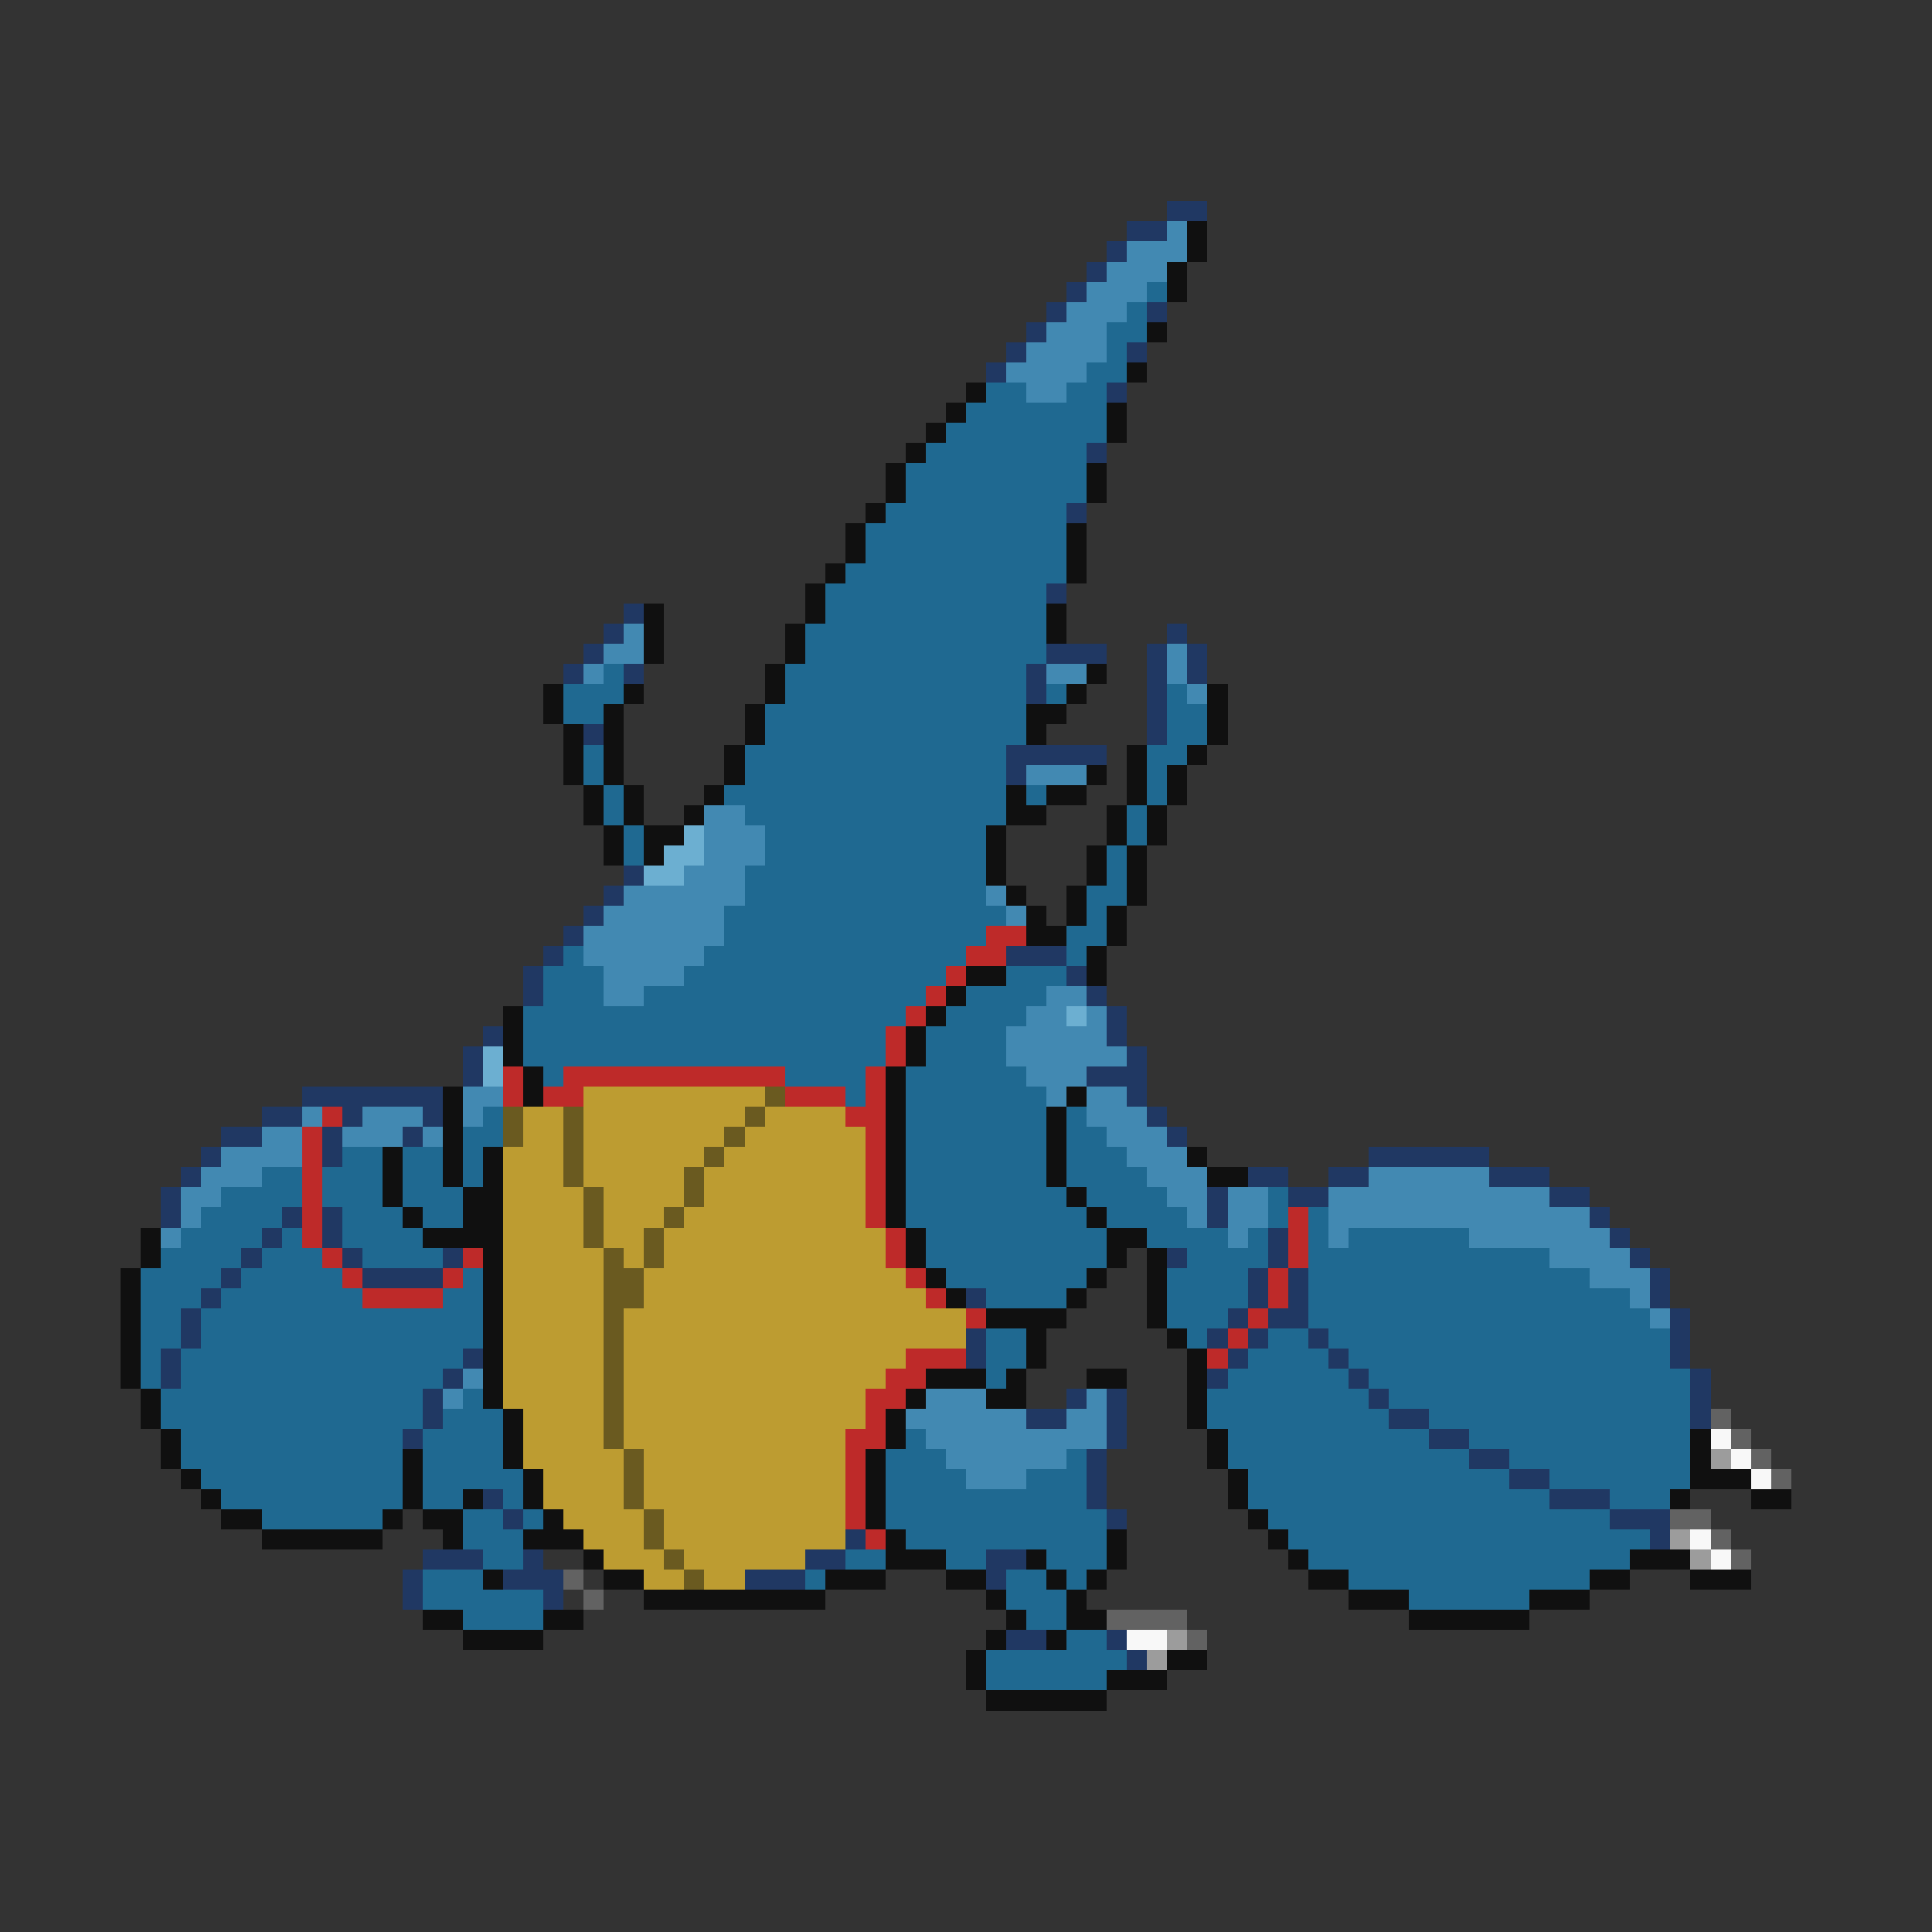 <svg xmlns="http://www.w3.org/2000/svg" viewBox="0 -0.5 96 96" shape-rendering="crispEdges">
<rect x="0" y="-0.5" width="96" height="96" fill="#333333" stroke="none"/>
<path stroke="#203863" d="M58 10h2M56 11h2M55 12h1M54 13h1M53 14h1M52 15h1M57 15h1M51 16h1M50 17h1M56 17h1M49 18h1M55 19h1M54 22h1M53 25h1M52 29h1M31 30h1M30 31h1M58 31h1M29 32h1M52 32h3M57 32h1M59 32h1M28 33h1M31 33h1M51 33h1M57 33h1M59 33h1M51 34h1M57 34h1M57 35h1M29 36h1M57 36h1M50 37h5M50 38h1M31 43h1M30 44h1M29 45h1M28 46h1M27 47h1M50 47h3M26 48h1M53 48h1M26 49h1M54 49h1M55 50h1M24 51h1M55 51h1M23 52h1M56 52h1M23 53h1M54 53h3M15 54h7M56 54h1M13 55h2M17 55h1M21 55h1M57 55h1M11 56h2M16 56h1M20 56h1M58 56h1M10 57h1M16 57h1M68 57h6M9 58h1M62 58h2M66 58h2M74 58h3M8 59h1M60 59h1M64 59h2M77 59h2M8 60h1M14 60h1M16 60h1M60 60h1M79 60h1M13 61h1M16 61h1M63 61h1M80 61h1M12 62h1M17 62h1M22 62h1M58 62h1M63 62h1M81 62h1M11 63h1M18 63h4M62 63h1M64 63h1M82 63h1M10 64h1M48 64h1M62 64h1M64 64h1M82 64h1M9 65h1M61 65h1M63 65h2M83 65h1M9 66h1M48 66h1M60 66h1M62 66h1M65 66h1M83 66h1M8 67h1M23 67h1M48 67h1M61 67h1M66 67h1M83 67h1M8 68h1M22 68h1M60 68h1M67 68h1M84 68h1M21 69h1M53 69h1M55 69h1M68 69h1M84 69h1M21 70h1M51 70h2M55 70h1M69 70h2M84 70h1M20 71h1M55 71h1M71 71h2M54 72h1M73 72h2M54 73h1M75 73h2M24 74h1M54 74h1M77 74h3M25 75h1M55 75h1M80 75h3M42 76h1M82 76h1M21 77h3M26 77h1M40 77h2M49 77h2M20 78h1M25 78h3M37 78h3M49 78h1M20 79h1M27 79h1M50 81h2M55 81h1M56 82h1" />
<path stroke="#4289b2" d="M58 11h1M56 12h3M55 13h3M54 14h3M53 15h3M52 16h3M51 17h4M50 18h4M51 19h2M31 31h1M30 32h2M58 32h1M29 33h1M52 33h2M58 33h1M59 34h1M51 38h3M35 40h2M35 41h3M35 42h3M34 43h3M31 44h6M49 44h1M30 45h6M50 45h1M29 46h7M29 47h6M30 48h4M30 49h2M52 49h2M51 50h2M54 50h1M50 51h5M50 52h6M51 53h3M23 54h2M52 54h1M54 54h2M15 55h1M18 55h3M23 55h1M54 55h3M13 56h2M17 56h3M21 56h1M55 56h3M11 57h4M56 57h3M10 58h3M57 58h3M68 58h6M9 59h2M58 59h2M61 59h2M66 59h11M9 60h1M59 60h1M61 60h2M66 60h13M8 61h1M61 61h1M66 61h1M73 61h7M77 62h4M79 63h3M81 64h1M82 65h1M23 68h1M22 69h1M46 69h3M54 69h1M45 70h6M53 70h2M46 71h9M47 72h6M48 73h3" />
<path stroke="#101010" d="M59 11h1M59 12h1M58 13h1M58 14h1M57 16h1M56 18h1M48 19h1M47 20h1M55 20h1M46 21h1M55 21h1M45 22h1M44 23h1M54 23h1M44 24h1M54 24h1M43 25h1M42 26h1M53 26h1M42 27h1M53 27h1M41 28h1M53 28h1M40 29h1M32 30h1M40 30h1M52 30h1M32 31h1M39 31h1M52 31h1M32 32h1M39 32h1M38 33h1M54 33h1M27 34h1M31 34h1M38 34h1M53 34h1M60 34h1M27 35h1M30 35h1M37 35h1M51 35h2M60 35h1M28 36h1M30 36h1M37 36h1M51 36h1M60 36h1M28 37h1M30 37h1M36 37h1M56 37h1M59 37h1M28 38h1M30 38h1M36 38h1M54 38h1M56 38h1M58 38h1M29 39h1M31 39h1M35 39h1M50 39h1M52 39h2M56 39h1M58 39h1M29 40h1M31 40h1M34 40h1M50 40h2M55 40h1M57 40h1M30 41h1M32 41h2M49 41h1M55 41h1M57 41h1M30 42h1M32 42h1M49 42h1M54 42h1M56 42h1M49 43h1M54 43h1M56 43h1M50 44h1M53 44h1M56 44h1M51 45h1M53 45h1M55 45h1M51 46h2M55 46h1M54 47h1M48 48h2M54 48h1M47 49h1M25 50h1M46 50h1M25 51h1M45 51h1M25 52h1M45 52h1M26 53h1M44 53h1M22 54h1M26 54h1M44 54h1M53 54h1M22 55h1M44 55h1M52 55h1M22 56h1M44 56h1M52 56h1M19 57h1M22 57h1M24 57h1M44 57h1M52 57h1M59 57h1M19 58h1M22 58h1M24 58h1M44 58h1M52 58h1M60 58h2M19 59h1M23 59h2M44 59h1M53 59h1M20 60h1M23 60h2M44 60h1M54 60h1M7 61h1M21 61h4M45 61h1M55 61h2M7 62h1M24 62h1M45 62h1M55 62h1M57 62h1M6 63h1M24 63h1M46 63h1M54 63h1M57 63h1M6 64h1M24 64h1M47 64h1M53 64h1M57 64h1M6 65h1M24 65h1M49 65h4M57 65h1M6 66h1M24 66h1M51 66h1M58 66h1M6 67h1M24 67h1M51 67h1M59 67h1M6 68h1M24 68h1M46 68h3M50 68h1M54 68h2M59 68h1M7 69h1M24 69h1M45 69h1M49 69h2M59 69h1M7 70h1M25 70h1M44 70h1M59 70h1M8 71h1M25 71h1M44 71h1M60 71h1M84 71h1M8 72h1M20 72h1M25 72h1M43 72h1M60 72h1M84 72h1M9 73h1M20 73h1M26 73h1M43 73h1M61 73h1M84 73h3M10 74h1M20 74h1M23 74h1M26 74h1M43 74h1M61 74h1M83 74h1M87 74h2M11 75h2M19 75h1M21 75h2M27 75h1M43 75h1M62 75h1M13 76h6M22 76h1M26 76h3M44 76h1M55 76h1M63 76h1M29 77h1M44 77h3M51 77h1M55 77h1M64 77h1M81 77h3M24 78h1M30 78h2M41 78h3M47 78h2M52 78h1M54 78h1M65 78h2M79 78h2M84 78h3M32 79h9M49 79h1M53 79h1M67 79h3M76 79h3M21 80h2M27 80h2M50 80h1M53 80h2M70 80h6M23 81h4M49 81h1M52 81h1M48 82h1M58 82h2M48 83h1M55 83h3M49 84h6" />
<path stroke="#1f6991" d="M57 14h1M56 15h1M55 16h2M55 17h1M54 18h2M49 19h2M53 19h2M48 20h7M47 21h8M46 22h8M45 23h9M45 24h9M44 25h9M43 26h10M43 27h10M42 28h11M41 29h11M41 30h11M40 31h12M40 32h12M30 33h1M39 33h12M28 34h3M39 34h12M52 34h1M58 34h1M28 35h2M38 35h13M58 35h2M38 36h13M58 36h2M29 37h1M37 37h13M57 37h2M29 38h1M37 38h13M57 38h1M30 39h1M36 39h14M51 39h1M57 39h1M30 40h1M37 40h13M56 40h1M31 41h1M38 41h11M56 41h1M31 42h1M38 42h11M55 42h1M37 43h12M55 43h1M37 44h12M54 44h2M36 45h14M54 45h1M36 46h13M53 46h2M28 47h1M35 47h13M53 47h1M27 48h3M34 48h13M50 48h3M27 49h3M32 49h14M48 49h4M26 50h19M47 50h4M26 51h18M46 51h4M26 52h18M46 52h4M27 53h1M39 53h4M45 53h6M42 54h1M45 54h7M24 55h1M45 55h7M53 55h1M23 56h2M45 56h7M53 56h2M17 57h2M20 57h2M23 57h1M45 57h7M53 57h3M13 58h2M16 58h3M20 58h2M23 58h1M45 58h7M53 58h4M11 59h4M16 59h3M20 59h3M45 59h8M54 59h4M63 59h1M10 60h4M17 60h3M21 60h2M45 60h9M55 60h4M63 60h1M65 60h1M9 61h4M14 61h1M17 61h4M46 61h9M57 61h4M62 61h1M65 61h1M67 61h6M8 62h4M13 62h3M18 62h4M46 62h9M59 62h4M65 62h12M7 63h4M12 63h5M23 63h1M47 63h7M58 63h4M65 63h14M7 64h3M11 64h7M22 64h2M49 64h4M58 64h4M65 64h16M7 65h2M10 65h14M58 65h3M65 65h17M7 66h2M10 66h14M49 66h2M59 66h1M63 66h2M66 66h17M7 67h1M9 67h14M49 67h2M62 67h4M67 67h16M7 68h1M9 68h13M49 68h1M61 68h6M68 68h16M8 69h13M23 69h1M60 69h8M69 69h15M8 70h13M22 70h3M60 70h9M71 70h13M9 71h11M21 71h4M45 71h1M61 71h10M73 71h11M9 72h11M21 72h4M44 72h3M53 72h1M61 72h12M75 72h9M10 73h10M21 73h5M44 73h4M51 73h3M62 73h13M77 73h7M11 74h9M21 74h2M25 74h1M44 74h10M62 74h15M80 74h3M13 75h6M23 75h2M26 75h1M44 75h11M63 75h17M23 76h3M45 76h10M64 76h18M24 77h2M42 77h2M47 77h2M52 77h3M65 77h16M21 78h3M40 78h1M50 78h2M53 78h1M67 78h12M21 79h6M50 79h3M70 79h6M23 80h4M51 80h2M53 81h2M49 82h7M49 83h6" />
<path stroke="#6cafd1" d="M34 41h1M33 42h2M32 43h2M53 50h1M24 52h1M24 53h1" />
<path stroke="#be2a29" d="M49 46h2M48 47h2M47 48h1M46 49h1M45 50h1M44 51h1M44 52h1M25 53h1M28 53h11M43 53h1M25 54h1M27 54h2M39 54h3M43 54h1M16 55h1M42 55h2M15 56h1M43 56h1M15 57h1M43 57h1M15 58h1M43 58h1M15 59h1M43 59h1M15 60h1M43 60h1M64 60h1M15 61h1M44 61h1M64 61h1M16 62h1M23 62h1M44 62h1M64 62h1M17 63h1M22 63h1M45 63h1M63 63h1M18 64h4M46 64h1M63 64h1M48 65h1M62 65h1M61 66h1M45 67h3M60 67h1M44 68h2M43 69h2M43 70h1M42 71h2M42 72h1M42 73h1M42 74h1M42 75h1M43 76h1" />
<path stroke="#bd9c31" d="M29 54h9M26 55h2M29 55h8M38 55h4M26 56h2M29 56h7M37 56h6M25 57h3M29 57h6M36 57h7M25 58h3M29 58h5M35 58h8M25 59h4M30 59h4M35 59h8M25 60h4M30 60h3M34 60h9M25 61h4M30 61h2M33 61h11M25 62h5M31 62h1M33 62h11M25 63h5M32 63h13M25 64h5M32 64h14M25 65h5M31 65h17M25 66h5M31 66h17M25 67h5M31 67h14M25 68h5M31 68h13M25 69h5M31 69h12M26 70h4M31 70h12M26 71h4M31 71h11M26 72h5M32 72h10M27 73h4M32 73h10M27 74h4M32 74h10M28 75h4M33 75h9M29 76h3M33 76h9M30 77h3M34 77h6M32 78h2M35 78h2" />
<path stroke="#6a5a20" d="M38 54h1M25 55h1M28 55h1M37 55h1M25 56h1M28 56h1M36 56h1M28 57h1M35 57h1M28 58h1M34 58h1M29 59h1M34 59h1M29 60h1M33 60h1M29 61h1M32 61h1M30 62h1M32 62h1M30 63h2M30 64h2M30 65h1M30 66h1M30 67h1M30 68h1M30 69h1M30 70h1M30 71h1M31 72h1M31 73h1M31 74h1M32 75h1M32 76h1M33 77h1M34 78h1" />
<path stroke="#626262" d="M85 70h1M86 71h1M87 72h1M88 73h1M83 75h2M85 76h1M86 77h1M28 78h1M29 79h1M55 80h4M59 81h1" />
<path stroke="#f8f8f8" d="M85 71h1M86 72h1M87 73h1M84 76h1M85 77h1M56 81h2" />
<path stroke="#9c9c9c" d="M85 72h1M83 76h1M84 77h1M58 81h1M57 82h1" />
</svg>